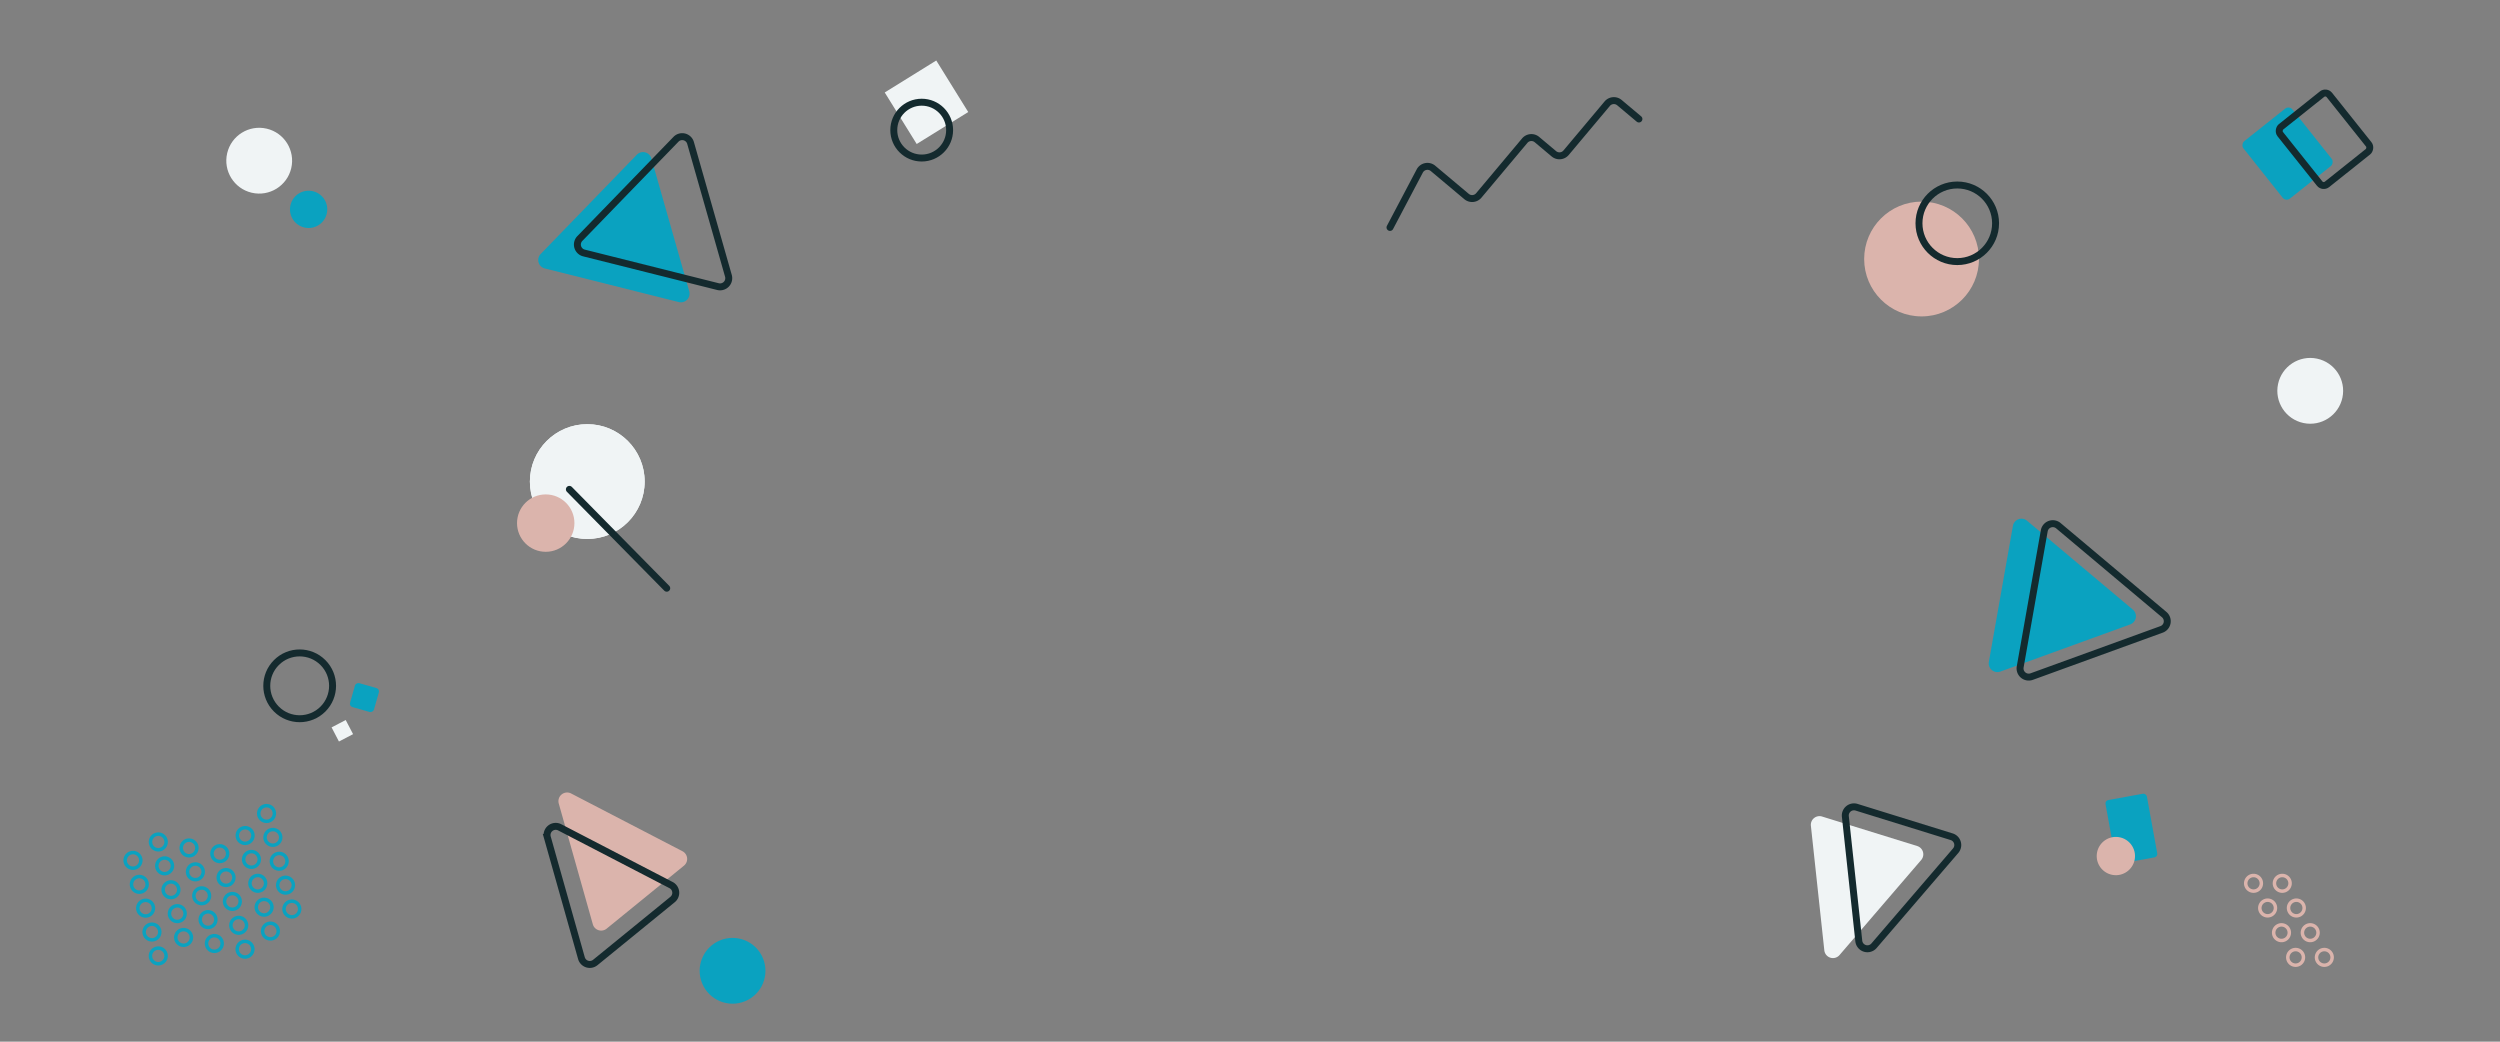 <svg xmlns="http://www.w3.org/2000/svg" viewBox="0 0 1440 600">
    <rect x="0" y="0" width="1440" height="600" fill="#808080" stroke="none"/>
    <style>
        @keyframes shape_01 {
            0%, 100% {transform: translate(0, 0) rotate(0deg);}
            50%      {transform: translate(10%, 5%) rotate(-15deg);}
        }
        @keyframes shape_02 {
            0%   {transform: rotate(-40deg);}
            100% {transform: rotate(320deg);}
        }
        @keyframes shape_03 {
            0%, 100% {transform: translate(0, 0) rotate(0deg);}
            50%      {transform: translate(10%, 0) rotate(-30deg);}
        }
        @keyframes shape_04 {
            0%, 100% {transform: scale(1);}
            50%      {transform: scale(.5);}
        }
        @keyframes shape_11 {
            0%, 100% {transform: translate(0, 0) rotate(0deg);}
            50%      {transform: translate(0, 50%) rotate(5deg);}
        }

        .shape {
            transform-box: fill-box;
            transform-origin: center;
        }
        #shape_01 {animation: shape_01 20s linear infinite;}
        #shape_02 {animation: shape_01 40s linear infinite;}
        #shape_03 {animation: shape_02 100s linear infinite;}
        #shape_04 {animation: shape_02 200s linear infinite;}
        #shape_05 {animation: shape_03 30s linear infinite;}
        #shape_06 {animation: shape_03 50s linear infinite;}
        #shape_07 {animation: shape_04 30s linear infinite;}
        #shape_08 {animation: shape_04 60s linear infinite;}
        #shape_09 {animation: shape_01 20s linear infinite;}
        #shape_10 {animation: shape_03 25s linear infinite;}
        #shape_11 {animation: shape_11 30s linear infinite;}
        #shape_12 {animation: shape_04 20s linear infinite;}
        #shape_13 {animation: shape_04 35s linear infinite;}
        #shape_14 {animation: shape_04 30s linear infinite;}
    </style>
    <path class="shape" id="shape_01" d="M391,174,313.8,154.62a5,5,0,0,1-2.37-8.33L366.8,89.13a5,5,0,0,1,8.4,2.11L397,167.78A5,5,0,0,1,391,174Z" fill="#0AA2C0"/>
    <path class="shape" id="shape_02" d="M413.55,165.09l-77.19-19.37a5,5,0,0,1-2.37-8.33l55.37-57.16a5,5,0,0,1,8.4,2.11l21.81,76.53A5,5,0,0,1,413.55,165.09Z" fill="none" stroke="#142a2e" stroke-miterlimit="10" stroke-width="4"/>
    <rect class="shape" id="shape_03" x="91.61" y="222.65" width="88.4" height="88.4" rx="5" transform="translate(-136.72 142.84) rotate(-38.56)" fill="#0AA2C0"/>
    <rect class="shape" id="shape_04" x="116.13" y="231.14" width="88.4" height="88.4" rx="5" transform="translate(-136.67 159.97) rotate(-38.56)" fill="none" stroke="#142a2e" stroke-miterlimit="10" stroke-width="4"/>
    <path class="shape" id="shape_05" d="M1145.57,381.3l13.86-78.36a5,5,0,0,1,8.14-3l60.94,51.19a5,5,0,0,1-1.51,8.53l-74.8,27.17A5,5,0,0,1,1145.57,381.3Z" fill="#0AA2C0"/>
    <path class="shape" id="shape_06" d="M1163.63,384.13l13.86-78.37a5,5,0,0,1,8.14-2.95L1246.56,354a5,5,0,0,1-1.5,8.53l-74.8,27.18A5,5,0,0,1,1163.63,384.13Z" fill="none" stroke="#142a2e" stroke-miterlimit="10" stroke-width="4"/>
    <circle class="shape" id="shape_07" cx="1106.82" cy="149.19" r="33.06" fill="#dbb4ac"/>
    <circle class="shape" id="shape_08" cx="1127.39" cy="128.62" r="22.06" fill="none" stroke="#142a2e" stroke-linecap="round" stroke-linejoin="round" stroke-width="4"/>
    <path class="shape" id="shape_09" d="M1050.81,547.43l-7.74-71.8a5,5,0,0,1,6.45-5.31l54.81,17a5,5,0,0,1,2.31,8l-47.06,54.78A5,5,0,0,1,1050.81,547.43Z" fill="#f0f4f5"/>
    <path class="shape" id="shape_10" d="M1070.67,542.08l-7.75-71.8a5,5,0,0,1,6.46-5.31l54.81,17a5,5,0,0,1,2.3,8l-47.06,54.78A5,5,0,0,1,1070.67,542.08Z" fill="none" stroke="#142a2e" stroke-miterlimit="10" stroke-width="4"/>
    <g>
        <path d="M1302.54,508.78a4.5,4.5,0,1,1-4.5-4.49A4.5,4.5,0,0,1,1302.54,508.78Z" fill="none" stroke="#dbb4ac" stroke-miterlimit="10" stroke-width="2"/>
        <path d="M1319.08,508.78a4.5,4.5,0,1,1-4.5-4.49A4.49,4.49,0,0,1,1319.08,508.78Z" fill="none" stroke="#dbb4ac" stroke-miterlimit="10" stroke-width="2"/>
        <path d="M1310.66,523a4.5,4.5,0,1,1-4.49-4.49A4.49,4.49,0,0,1,1310.66,523Z" fill="none" stroke="#dbb4ac" stroke-miterlimit="10" stroke-width="2"/>
        <path d="M1327.2,523a4.5,4.5,0,1,1-4.49-4.49A4.49,4.49,0,0,1,1327.2,523Z" fill="none" stroke="#dbb4ac" stroke-miterlimit="10" stroke-width="2"/>
        <path d="M1318.64,537.22a4.5,4.5,0,1,1-4.49-4.49A4.49,4.49,0,0,1,1318.64,537.22Z" fill="none" stroke="#dbb4ac" stroke-miterlimit="10" stroke-width="2"/>
        <path d="M1335.19,537.22a4.5,4.5,0,1,1-4.5-4.49A4.5,4.5,0,0,1,1335.19,537.22Z" fill="none" stroke="#dbb4ac" stroke-miterlimit="10" stroke-width="2"/>
        <path d="M1326.77,551.44a4.5,4.5,0,1,1-4.5-4.49A4.49,4.49,0,0,1,1326.77,551.44Z" fill="none" stroke="#dbb4ac" stroke-miterlimit="10" stroke-width="2"/>
        <path d="M1343.31,551.44a4.5,4.5,0,1,1-4.5-4.49A4.49,4.49,0,0,1,1343.31,551.44Z" fill="none" stroke="#dbb4ac" stroke-miterlimit="10" stroke-width="2"/>
    </g>
    <path d="M329,457.06l64.1,33.25a5,5,0,0,1,.86,8.32l-44.5,36.25a5,5,0,0,1-8-2.52l-19.61-69.51A5,5,0,0,1,329,457.06Z" fill="#dbb4ac"/>
    <path d="M322.43,476.56l64.11,33.25a5,5,0,0,1,.85,8.32L342.9,554.38a5,5,0,0,1-8-2.52l-19.61-69.51A5,5,0,0,1,322.43,476.56Z" fill="none" stroke="#142a2e" stroke-miterlimit="10" stroke-width="4"/>
    <circle cx="172.61" cy="395.03" r="18.95" transform="translate(-228.77 237.76) rotate(-45)" fill="none" stroke="#142a2e" stroke-linecap="round" stroke-linejoin="round" stroke-width="4"/>
    <g class="shape" id="shape_11">
        <path d="M800.64,131l17.15-32.52A5,5,0,0,1,825.43,97l19.33,16.22a5,5,0,0,0,7-.62L878.26,81a5,5,0,0,1,7-.62l9.79,8.22a5,5,0,0,0,7-.61l23.72-28.27a5,5,0,0,1,7-.62l11.25,9.44" fill="none" stroke="#142a2e" stroke-linecap="round" stroke-miterlimit="10" stroke-width="4"/>
        <circle class="shape" id="shape_12" cx="949.75" cy="73.11" r="18.95" transform="matrix(0.08, -1, 1, 0.08, 801.54, 1014.07)" fill="none" stroke="#0AA2C0" stroke-linecap="round" stroke-linejoin="round" stroke-width="4"/>
        <circle class="shape" id="shape_13" cx="882.83" cy="63.67" r="6.74" transform="translate(754.34 939.42) rotate(-85.78)" fill="#dbb4ac"/>
        <circle class="shape" id="shape_14" cx="820.24" cy="92.39" r="11.48" transform="translate(667.72 903.61) rotate(-85.78)" fill="none" stroke="#0AA2C0" stroke-linecap="round" stroke-linejoin="round" stroke-width="4"/>
    </g>
    <circle cx="421.95" cy="559.18" r="18.95" transform="translate(-181.87 204.04) rotate(-22.5)" fill="#0AA2C0"/>
    <circle cx="1330.69" cy="225.12" r="18.95" transform="translate(836.02 1480.79) rotate(-78.1)" fill="#f0f4f5"/>
    <g>
        <path d="M81,494.61a4.5,4.5,0,1,1-5.37-3.42A4.5,4.5,0,0,1,81,494.61Z" fill="none" stroke="#0AA2C0" stroke-miterlimit="10" stroke-width="2"/>
        <path d="M95.58,484a4.5,4.5,0,1,1-5.37-3.42A4.49,4.49,0,0,1,95.58,484Z" fill="none" stroke="#0AA2C0" stroke-miterlimit="10" stroke-width="2"/>
        <path d="M113.29,487.45a4.5,4.5,0,1,1-5.37-3.42A4.51,4.51,0,0,1,113.29,487.45Z" fill="none" stroke="#0AA2C0" stroke-miterlimit="10" stroke-width="2"/>
        <path d="M131,490.73a4.5,4.5,0,1,1-5.37-3.42A4.51,4.51,0,0,1,131,490.73Z" fill="none" stroke="#0AA2C0" stroke-miterlimit="10" stroke-width="2"/>
        <path d="M145.59,480.3a4.5,4.5,0,1,1-5.37-3.42A4.51,4.51,0,0,1,145.59,480.3Z" fill="none" stroke="#0AA2C0" stroke-miterlimit="10" stroke-width="2"/>
        <path d="M157.93,467.6a4.5,4.5,0,1,1-5.36-3.42A4.5,4.5,0,0,1,157.93,467.6Z" fill="none" stroke="#0AA2C0" stroke-miterlimit="10" stroke-width="2"/>
        <path d="M84.63,508.37A4.5,4.5,0,1,1,79.27,505,4.49,4.49,0,0,1,84.63,508.37Z" fill="none" stroke="#0AA2C0" stroke-miterlimit="10" stroke-width="2"/>
        <path d="M99.22,497.76a4.5,4.5,0,1,1-5.36-3.42A4.5,4.5,0,0,1,99.22,497.76Z" fill="none" stroke="#0AA2C0" stroke-miterlimit="10" stroke-width="2"/>
        <path d="M116.93,501.21a4.5,4.5,0,1,1-5.37-3.42A4.48,4.48,0,0,1,116.93,501.21Z" fill="none" stroke="#0AA2C0" stroke-miterlimit="10" stroke-width="2"/>
        <path d="M134.6,504.49a4.5,4.5,0,1,1-5.37-3.42A4.49,4.49,0,0,1,134.6,504.49Z" fill="none" stroke="#0AA2C0" stroke-miterlimit="10" stroke-width="2"/>
        <path d="M149.23,494.05a4.5,4.5,0,1,1-5.37-3.42A4.5,4.5,0,0,1,149.23,494.05Z" fill="none" stroke="#0AA2C0" stroke-miterlimit="10" stroke-width="2"/>
        <path d="M161.57,481.36a4.5,4.5,0,1,1-5.36-3.42A4.49,4.49,0,0,1,161.57,481.36Z" fill="none" stroke="#0AA2C0" stroke-miterlimit="10" stroke-width="2"/>
        <path d="M88.27,522.12a4.5,4.5,0,1,1-5.36-3.41A4.5,4.5,0,0,1,88.27,522.12Z" fill="none" stroke="#0AA2C0" stroke-miterlimit="10" stroke-width="2"/>
        <path d="M102.87,511.52a4.5,4.5,0,1,1-5.37-3.42A4.51,4.51,0,0,1,102.87,511.52Z" fill="none" stroke="#0AA2C0" stroke-miterlimit="10" stroke-width="2"/>
        <path d="M120.57,515a4.5,4.5,0,1,1-5.36-3.42A4.49,4.49,0,0,1,120.57,515Z" fill="none" stroke="#0AA2C0" stroke-miterlimit="10" stroke-width="2"/>
        <path d="M138.24,518.25a4.5,4.5,0,1,1-5.36-3.42A4.49,4.49,0,0,1,138.24,518.25Z" fill="none" stroke="#0AA2C0" stroke-miterlimit="10" stroke-width="2"/>
        <path d="M152.87,507.81a4.5,4.5,0,1,1-5.36-3.42A4.48,4.48,0,0,1,152.87,507.81Z" fill="none" stroke="#0AA2C0" stroke-miterlimit="10" stroke-width="2"/>
        <path d="M165.22,495.12a4.5,4.5,0,1,1-5.37-3.42A4.5,4.5,0,0,1,165.22,495.12Z" fill="none" stroke="#0AA2C0" stroke-miterlimit="10" stroke-width="2"/>
        <path d="M91.92,535.88a4.5,4.5,0,1,1-5.37-3.42A4.51,4.51,0,0,1,91.92,535.88Z" fill="none" stroke="#0AA2C0" stroke-miterlimit="10" stroke-width="2"/>
        <path d="M106.51,525.28a4.5,4.5,0,1,1-5.37-3.42A4.49,4.49,0,0,1,106.51,525.28Z" fill="none" stroke="#0AA2C0" stroke-miterlimit="10" stroke-width="2"/>
        <path d="M124.22,528.72a4.5,4.5,0,1,1-5.37-3.41A4.51,4.51,0,0,1,124.22,528.72Z" fill="none" stroke="#0AA2C0" stroke-miterlimit="10" stroke-width="2"/>
        <path d="M141.89,532a4.5,4.5,0,1,1-5.37-3.41A4.51,4.51,0,0,1,141.89,532Z" fill="none" stroke="#0AA2C0" stroke-miterlimit="10" stroke-width="2"/>
        <path d="M156.52,521.57a4.5,4.5,0,1,1-5.37-3.42A4.51,4.51,0,0,1,156.52,521.57Z" fill="none" stroke="#0AA2C0" stroke-miterlimit="10" stroke-width="2"/>
        <path d="M168.86,508.87a4.5,4.5,0,1,1-5.36-3.41A4.5,4.5,0,0,1,168.86,508.87Z" fill="none" stroke="#0AA2C0" stroke-miterlimit="10" stroke-width="2"/>
        <path d="M95.56,549.64a4.5,4.5,0,1,1-5.36-3.42A4.48,4.48,0,0,1,95.56,549.64Z" fill="none" stroke="#0AA2C0" stroke-miterlimit="10" stroke-width="2"/>
        <path d="M110.15,539a4.5,4.5,0,1,1-5.36-3.42A4.49,4.49,0,0,1,110.15,539Z" fill="none" stroke="#0AA2C0" stroke-miterlimit="10" stroke-width="2"/>
        <path d="M127.86,542.48a4.5,4.5,0,1,1-5.37-3.42A4.5,4.5,0,0,1,127.86,542.48Z" fill="none" stroke="#0AA2C0" stroke-miterlimit="10" stroke-width="2"/>
        <path d="M145.53,545.76a4.5,4.5,0,1,1-5.37-3.42A4.5,4.5,0,0,1,145.53,545.76Z" fill="none" stroke="#0AA2C0" stroke-miterlimit="10" stroke-width="2"/>
        <path d="M160.16,535.33a4.5,4.5,0,1,1-5.37-3.42A4.49,4.49,0,0,1,160.16,535.33Z" fill="none" stroke="#0AA2C0" stroke-miterlimit="10" stroke-width="2"/>
        <path d="M172.5,522.63a4.5,4.5,0,1,1-5.36-3.42A4.5,4.5,0,0,1,172.5,522.63Z" fill="none" stroke="#0AA2C0" stroke-miterlimit="10" stroke-width="2"/>
    </g>
    <circle cx="149.31" cy="92.57" r="18.95" transform="translate(25.15 216.85) rotate(-76.83)" fill="#f0f4f5"/>
    <circle cx="177.78" cy="120.6" r="10.74" transform="translate(19.83 266.22) rotate(-76.83)" fill="#0AA2C0"/>
    <rect x="1215.55" y="458.74" width="24.23" height="37.26" rx="2" transform="translate(-65.65 227.62) rotate(-10.32)" fill="#0AA2C0"/>
    <rect x="1292.24" y="67.52" width="42.42" height="36.18" rx="3" transform="matrix(-0.62, -0.78, 0.78, -0.62, 2065.2, 1166.04)" fill="#0AA2C0"/>
    <rect x="1317.73" y="62.12" width="42.42" height="36.18" rx="3" transform="translate(2110.8 1177.21) rotate(-128.56)" fill="none" stroke="#142a2e" stroke-miterlimit="10" stroke-width="4"/>
    <rect x="202.76" y="394.65" width="14.32" height="14.32" rx="2" transform="translate(-234.07 493.38) rotate(-74.07)" fill="#0AA2C0"/>
    <rect x="192.61" y="416.3" width="9.18" height="9.18" transform="translate(-172.23 138.84) rotate(-27.53)" fill="#f0f4f5"/>
    <circle cx="1218.69" cy="493.05" r="11.03" transform="translate(536.79 1617.03) rotate(-80.78)" fill="#dbb4ac"/>
    <circle cx="338.27" cy="277.38" r="33.06" fill="#f0f4f5"/>
    <circle cx="338.27" cy="277.38" r="33.06" fill="#f0f4f5"/>
    <circle cx="314.34" cy="301.31" r="16.53" fill="#dbb4ac"/>
    <rect x="516.17" y="41.4" width="34.93" height="34.93" transform="translate(49.14 290.15) rotate(-31.81)" fill="#f0f4f5"/>
    <circle cx="530.9" cy="74.95" r="16.08" fill="none" stroke="#142a2e" stroke-miterlimit="10" stroke-width="4"/>
    <line x1="327.96" y1="281.87" x2="384.04" y2="338.82" fill="none" stroke="#142a2e" stroke-linecap="round" stroke-miterlimit="10" stroke-width="4"/>
</svg>
